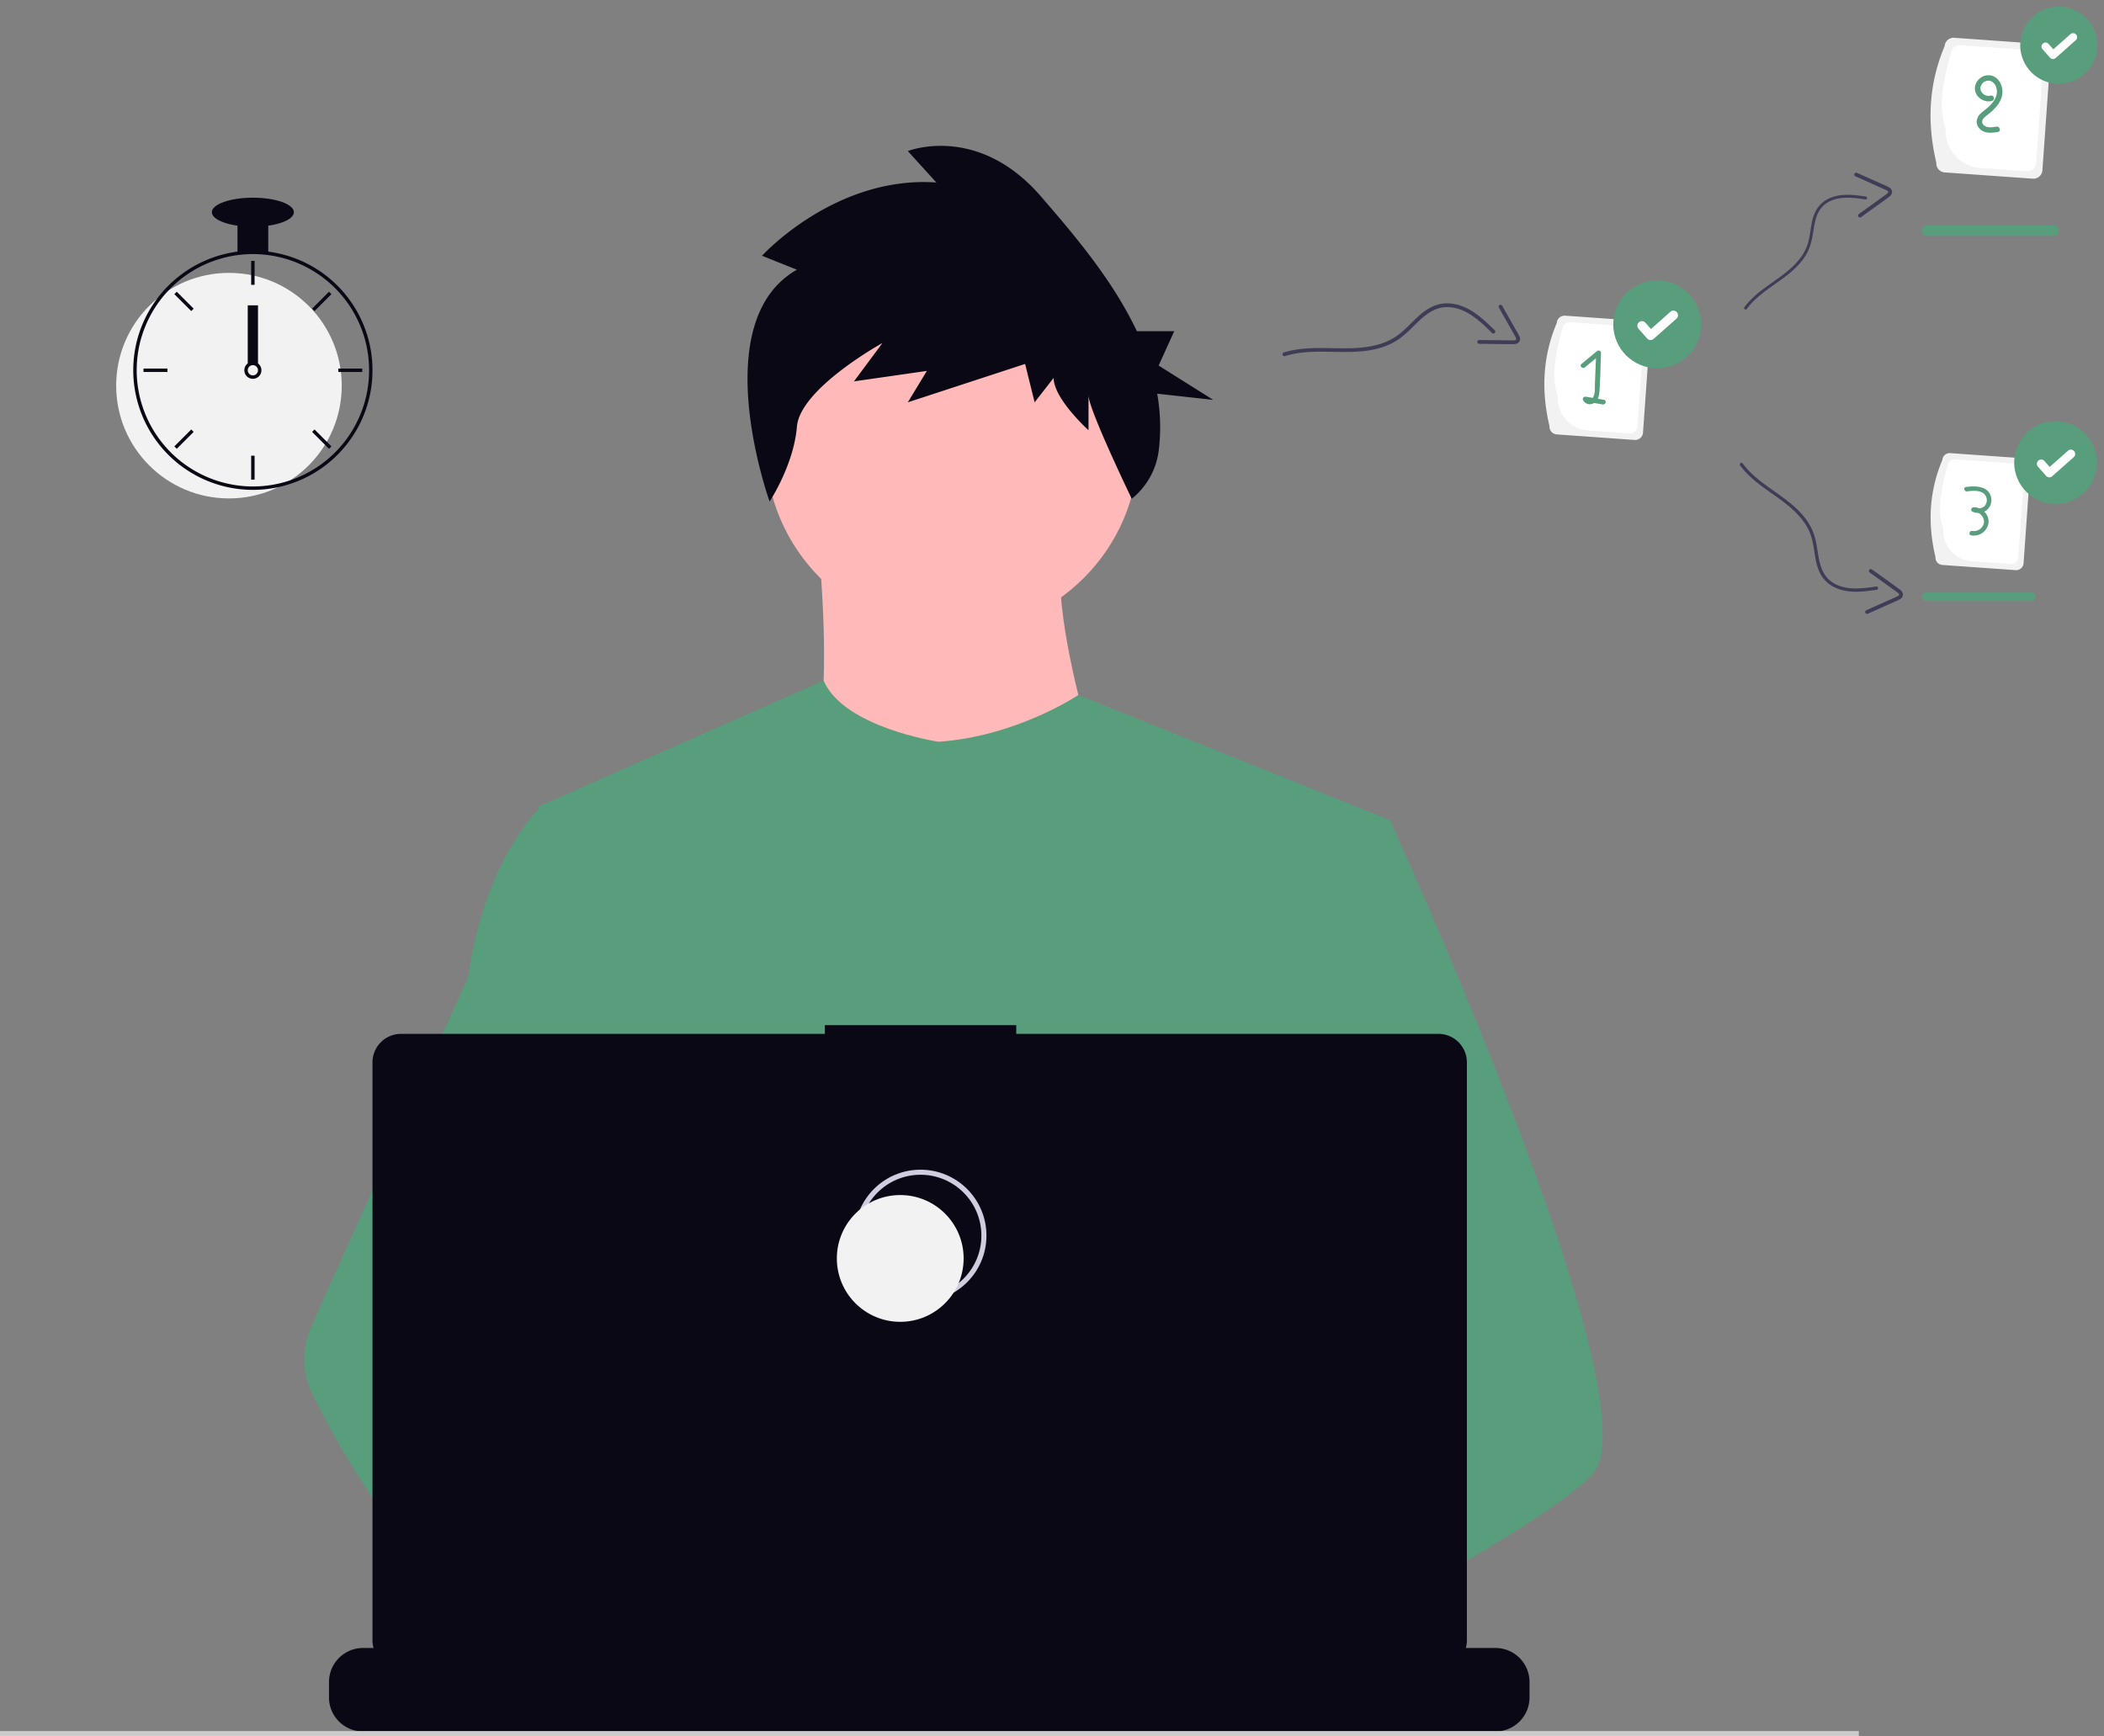 <svg xmlns="http://www.w3.org/2000/svg" width="829.692" height="684.73" viewBox="0 0 829.692 684.73" xmlns:xlink="http://www.w3.org/1999/xlink" role="img" artist="Katerina Limpitsouni" source="https://undraw.co/">
  <rect x="0" y="0" width="829.692" height="684.73" fill="#808080" stroke="none"/>
  <g id="Group_204" data-name="Group 204" transform="translate(-472.5 -182.216)">
    <path id="Path_3200-3629" data-name="Path 3200" d="M581.722,260.562S595.577,365,574.262,376.728s126.823,12.789,126.823,12.789-33.038-90.588-18.118-118.3Z" transform="translate(211.313 115.611)" fill="#ffb9b9"/>
    <circle id="Ellipse_512" data-name="Ellipse 512" cx="73.536" cy="73.536" r="73.536" transform="translate(774.386 284.607)" fill="#ffb9b9"/>
    <path id="Path_3201-3630" data-name="Path 3201" d="M809.257,390.045l-12.32,56.1-26.05,118.69-.78,6.5-8.99,75.25-5.98,49.99-4.01,33.58c-24.38,12.53-42.05,21.18-42.05,21.18s-1.52-7.62-3.97-17.37c-17.11,5.13-48.77,13.64-75.6,15.34,9.77,10.89-141.12-266.12-146.91-303.16-4.66-29.81-8.16-55-8.9-60.36-.1-.7-.15-1.06-.15-1.06l112.43-49.68c7.99,18.53,45.3,24.1,45.3,24.1,30.91-2.13,55.14-18.43,55.14-18.43Z" transform="translate(211.313 115.611)" fill="#589E7D"/>
    <path id="Path_3203-3631" data-name="Path 3203" d="M575.433,154.235l-13.749-5.5s28.749-31.651,68.747-28.9l-11.25-12.385s27.5-11.009,52.5,17.89c13.141,15.191,28.346,33.048,37.825,53.163h14.725l-6.146,13.532,21.509,13.532-22.077-2.431a75.616,75.616,0,0,1,.6,22.445,29.041,29.041,0,0,1-10.634,19h0s-17.052-35.3-17.052-40.8v13.761s-13.749-12.385-13.749-20.642l-7.5,9.633-3.75-15.137-46.248,15.137,7.5-12.385-28.749,4.128,11.25-15.137s-32.5,17.89-33.749,33.027-10.762,29.481-10.762,29.481S539.184,174.877,575.433,154.235Z" transform="translate(211.313 134.35)" fill="#090814"/>
    <path id="Path_3204-3632" data-name="Path 3204" d="M889.187,647.955c-7.49,8.12-26.05,20.35-48.55,33.59-8.37,4.92-17.28,9.99-26.37,15.03-21.69,12.03-44.4,23.95-63.14,33.58-24.38,12.53-42.05,21.18-42.05,21.18s-1.52-7.62-3.97-17.37c-3.28-13.05-8.22-29.92-13.37-37.39-.18-.26-.36-.5-.54-.74-1.5-1.97-3.01-3.12-4.5-3.12l74.42-46.13,32.16-19.94-23.17-55.31-29.06-69.38,17.54-55.81,17.63-56.1h33.04s10.94,23.88,24.93,57.18c2.09,4.98,4.25,10.17,6.45,15.53C869.417,532.755,905.3,630.5,889.187,647.955Z" transform="translate(211.313 115.611)" fill="#589E7D"/>
    <path id="Path_3206-3633" data-name="Path 3206" d="M556.677,695.915a47.791,47.791,0,0,0-8.1.66c-22.99,3.95-29.77,24.76-31.7,38.7a71.847,71.847,0,0,0-.7,12.86l-20.31-15.62-7.4-5.69c-17.81-6.21-33.68-17.24-47.44-30.25a238.48,238.48,0,0,1-31.95-37.89,334.145,334.145,0,0,1-24.72-42.4,31.184,31.184,0,0,1-.43-26.45l25.15-56.05,36.76-81.92q.4-2.925.89-5.72c7.29-41.8,26.82-60.36,26.82-60.36h14.92l9.98,60.36,12.4,74.99-8.69,28.34-20.08,65.45,19.19,20.84Z" transform="translate(211.313 115.611)" fill="#589E7D"/>
    <path id="Path_3208-3634" data-name="Path 3208" d="M864.337,765.775v6.07a13.338,13.338,0,0,1-.91,4.87,13.693,13.693,0,0,1-.97,2,13.438,13.438,0,0,1-11.55,6.56H404.357a13.437,13.437,0,0,1-11.55-6.56,13.685,13.685,0,0,1-.97-2,13.339,13.339,0,0,1-.91-4.87v-6.07a13.426,13.426,0,0,1,13.43-13.43H430.1v-2.83a.559.559,0,0,1,.56-.56h13.43a.559.559,0,0,1,.56.56v2.83h8.39v-2.83a.559.559,0,0,1,.56-.56h13.43a.559.559,0,0,1,.56.56v2.83h8.4v-2.83a.559.559,0,0,1,.56-.56h13.43a.559.559,0,0,1,.56.56v2.83h8.39v-2.83a.559.559,0,0,1,.56-.56h13.43a.559.559,0,0,1,.56.56v2.83h8.39v-2.83a.559.559,0,0,1,.56-.56h13.43a.559.559,0,0,1,.56.56v2.83h8.4v-2.83a.559.559,0,0,1,.56-.56h13.43a.559.559,0,0,1,.56.56v2.83h8.39v-2.83a.559.559,0,0,1,.56-.56h105.2a.559.559,0,0,1,.56.56v2.83h8.4v-2.83a.559.559,0,0,1,.56-.56h13.43a.566.566,0,0,1,.56.56v2.83h8.39v-2.83a.559.559,0,0,1,.56-.56h13.43a.559.559,0,0,1,.56.56v2.83h8.39v-2.83a.559.559,0,0,1,.56-.56h13.43a.559.559,0,0,1,.56.56v2.83h8.4v-2.83a.559.559,0,0,1,.56-.56H765.3a.557.557,0,0,1,.55.56v2.83h8.4v-2.83a.559.559,0,0,1,.56-.56h13.43a.559.559,0,0,1,.56.56v2.83h8.39v-2.83a.559.559,0,0,1,.56-.56h13.43a.559.559,0,0,1,.56.56v2.83h39.17a13.426,13.426,0,0,1,13.43,13.43Z" transform="translate(211.313 79.816)" fill="#090814"/>
    <rect id="Rectangle_742" data-name="Rectangle 742" width="733" height="2" transform="translate(472.5 864.946)" fill="#ccc"/>
    <path id="Path_3209-3635" data-name="Path 3209" d="M828.381,510.145H661.938v-3.431H586.466v3.431H419.337A11.259,11.259,0,0,0,408.079,521.4V749.315a11.259,11.259,0,0,0,11.259,11.259H828.381a11.259,11.259,0,0,0,11.259-11.259V521.4a11.259,11.259,0,0,0-11.259-11.259Z" transform="translate(211.313 79.816)" fill="#090814"/>
    <circle id="Ellipse_513" data-name="Ellipse 513" cx="25" cy="25" r="25" transform="translate(810.5 644.531)" fill="none" stroke="#d0cde1" stroke-miterlimit="10" stroke-width="2"/>
    <circle id="Ellipse_514" data-name="Ellipse 514" cx="25" cy="25" r="25" transform="translate(802.5 653.531)" fill="#f2f2f2"/>
    <ellipse id="Ellipse_515" data-name="Ellipse 515" cx="44.477" cy="44.477" rx="44.477" ry="44.477" transform="translate(518.309 289.834)" fill="#f2f2f2"/>
    <path id="Path_3212-3636" data-name="Path 3212" d="M281.185,161.578a48.073,48.073,0,0,0-12.13,0A47.3,47.3,0,0,0,230.03,194.49a46.651,46.651,0,0,0-2.049,12.143c-.02.573-.034,1.152-.034,1.732a47.219,47.219,0,0,0,47.172,47.172c1,0,2.008-.034,3-.094a46.654,46.654,0,0,0,6.914-.957,47.178,47.178,0,0,0-3.848-92.909Zm8.7,90.173h-.007a45.356,45.356,0,0,1-11.759,2.338c-.991.067-1.995.1-3,.1A45.88,45.88,0,0,1,229.3,208.366c0-.58.013-1.159.034-1.732a45.824,45.824,0,1,1,60.556,45.117Z" transform="translate(297.101 119.88)" fill="#090814"/>
    <rect id="Rectangle_745" data-name="Rectangle 745" width="1.348" height="9.434" transform="translate(571.547 285.117)" fill="#090814"/>
    <rect id="Rectangle_746" data-name="Rectangle 746" width="1.348" height="9.434" transform="translate(541.247 298.226) rotate(-45)" fill="#090814"/>
    <rect id="Rectangle_747" data-name="Rectangle 747" width="1.348" height="9.434" transform="translate(529.091 328.92) rotate(-90)" fill="#090814"/>
    <rect id="Rectangle_748" data-name="Rectangle 748" width="1.348" height="9.434" transform="translate(542.199 359.218) rotate(-135)" fill="#090814"/>
    <rect id="Rectangle_749" data-name="Rectangle 749" width="1.348" height="9.434" transform="translate(596.521 304.896) rotate(-135)" fill="#090814"/>
    <rect id="Rectangle_750" data-name="Rectangle 750" width="1.348" height="9.434" transform="translate(605.914 328.92) rotate(-90)" fill="#090814"/>
    <rect id="Rectangle_751" data-name="Rectangle 751" width="1.348" height="9.434" transform="translate(595.57 352.547) rotate(-45)" fill="#090814"/>
    <rect id="Rectangle_752" data-name="Rectangle 752" width="1.348" height="9.434" transform="translate(571.547 361.94)" fill="#090814"/>
    <path id="Path_3213-3637" data-name="Path 3213" d="M311.476,240.006a3.369,3.369,0,0,0-4.043,0,3.468,3.468,0,0,0-.964,1.132,3.37,3.37,0,1,0,5.007-1.132Zm-2.022,4.717a2.028,2.028,0,0,1-2.022-2.022,2.058,2.058,0,0,1,.357-1.146,2.02,2.02,0,1,1,1.664,3.167Z" transform="translate(262.766 85.545)" fill="#090814"/>
    <rect id="Rectangle_753" data-name="Rectangle 753" width="12.13" height="12.13" transform="translate(566.154 269.617)" fill="#090814"/>
    <ellipse id="Ellipse_516" data-name="Ellipse 516" cx="16.173" cy="5.728" rx="16.173" ry="5.728" transform="translate(556.047 260.184)" fill="#090814"/>
    <rect id="Rectangle_754" data-name="Rectangle 754" width="4.043" height="22.912" transform="translate(570.198 302.637)" fill="#090814"/>
    <path id="Path_3173-3638" data-name="Path 3173" d="M718.414,342.916c-3.279-13.773-2.732-27.339,2.883-40.629a3.113,3.113,0,0,1,3.322-2.882l30.684,2.177a3.113,3.113,0,0,1,2.881,3.322L755.3,345.534a3.113,3.113,0,0,1-3.322,2.882L721.3,346.238A3.113,3.113,0,0,1,718.414,342.916Z" transform="translate(365.104 7.308)" fill="#f2f2f2"/>
    <path id="Path_3174-3639" data-name="Path 3174" d="M723.887,332.291c-2.624-6.787-.946-16.121,1.853-26.12a2.915,2.915,0,0,1,3.111-2.7l26.37,1.871a2.915,2.915,0,0,1,2.7,3.111l-2.565,36.154a2.916,2.916,0,0,1-3.111,2.7l-16.336-1.159a12.986,12.986,0,0,1-12.021-13.857Z" transform="translate(362.854 5.829)" fill="#fff"/>
    <path id="Path_3175-3640" data-name="Path 3175" d="M748.081,340.447l-2.416-.415a8.117,8.117,0,0,0,.633-2.76c.381-5.085.42-10.218.623-15.314a.966.966,0,0,0-1.629-.675l-6.069,5.027c-.947.784.41,2.128,1.35,1.35l4.356-3.608q-.2,5.008-.4,10.016c-.064,1.6.131,3.548-.525,5.055a2.432,2.432,0,0,1-.348.565l-2.675-.46c-.641-.11-1.456.425-1.174,1.174a2.927,2.927,0,0,0,3.975,1.515,3.222,3.222,0,0,0,.4-.212l3.4.584C748.775,342.494,749.292,340.655,748.081,340.447Z" transform="translate(356.917 -0.556)" fill="#589E7D"/>
    <path id="Path_3176-3641" data-name="Path 3176" d="M998.3,555.384c-3.089-12.972-2.574-25.748,2.715-38.265a2.932,2.932,0,0,1,3.129-2.714l28.9,2.051a2.932,2.932,0,0,1,2.714,3.129l-2.715,38.265a2.932,2.932,0,0,1-3.129,2.714l-28.9-2.051A2.932,2.932,0,0,1,998.3,555.384Z" transform="translate(237.43 -153.484)" fill="#f2f2f2"/>
    <path id="Path_3177-3642" data-name="Path 3177" d="M1003.81,545.614c-2.472-6.392-.891-15.183,1.746-24.6a2.746,2.746,0,0,1,2.93-2.542l24.836,1.762a2.745,2.745,0,0,1,2.542,2.93l-2.416,34.051a2.746,2.746,0,0,1-2.93,2.542l-15.385-1.092A12.231,12.231,0,0,1,1003.81,545.614Z" transform="translate(234.953 -155.114)" fill="#fff"/>
    <path id="Path_3178-3643" data-name="Path 3178" d="M1026.439,546.282a5.058,5.058,0,0,0,.932-.565,5.158,5.158,0,0,0,1.687-5.364c-1.165-4.281-6.286-4.307-9.822-3.792-1.141.166-.656,1.9.478,1.734,2.383-.347,6.123-.628,7.4,1.975a3.419,3.419,0,0,1-.547,3.766,3.327,3.327,0,0,1-2.023.962,5.348,5.348,0,0,0-2.354-.439c-.833.039-1.3,1.251-.454,1.675a5.4,5.4,0,0,0,2.4.567,3.9,3.9,0,0,1,2.2,3.714,4.029,4.029,0,0,1-4.587,3.379l-.022,0c-1.13-.227-1.613,1.505-.478,1.734a5.843,5.843,0,0,0,6.823-4.66q.023-.124.041-.248A5.46,5.46,0,0,0,1026.439,546.282Z" transform="translate(228.537 -162.275)" fill="#589E7D"/>
    <path id="Path_3179-3644" data-name="Path 3179" d="M944.684,221.736c-3.718-15.615-3.1-30.994,3.268-46.062a3.529,3.529,0,0,1,3.766-3.267l34.786,2.468a3.529,3.529,0,0,1,3.267,3.766L986.5,224.7a3.529,3.529,0,0,1-3.766,3.267L947.951,225.5A3.529,3.529,0,0,1,944.684,221.736Z" transform="translate(291.4 24.716)" fill="#f2f2f2"/>
    <path id="Path_3180-3645" data-name="Path 3180" d="M950.062,209.145c-2.975-7.695-1.073-18.277,2.1-29.613a3.305,3.305,0,0,1,3.527-3.06l29.9,2.121a3.306,3.306,0,0,1,3.06,3.527l-2.909,40.989a3.305,3.305,0,0,1-3.527,3.06l-18.52-1.314A14.723,14.723,0,0,1,950.062,209.145Z" transform="translate(289.678 23.583)" fill="#fff"/>
    <path id="Path_3181-3646" data-name="Path 3181" d="M973.477,193.076a5.385,5.385,0,0,0-6.82,4.5c-.394,3.562,3.437,6.373,6.754,5.405a1.083,1.083,0,0,0-.575-2.087c-2.431.71-5.024-1.916-3.627-4.262a3.2,3.2,0,0,1,3.265-1.6,3.62,3.62,0,0,1,2.412,2.189c1.193,2.688-.225,5.417-2.1,7.371-1.072,1.114-2.329,1.98-3.484,3a5.037,5.037,0,0,0-1.981,3.574,4.326,4.326,0,0,0,2.461,3.738c1.845.949,3.944.647,5.906.331,1.371-.221.789-2.306-.575-2.087-1.717.276-4.287.695-5.375-1.1-.932-1.533.988-2.879,2.033-3.694,2.628-2.049,5.286-4.7,5.681-8.18C977.772,197.325,976.322,194.063,973.477,193.076Z" transform="translate(284.65 19.026)" fill="#589E7D"/>
    <path id="Path_3187-3647" data-name="Path 3187" d="M524.5,408.774c12.134-3.771,25.124.307,37.325-3.173a25.3,25.3,0,0,0,7.841-3.683,48.73,48.73,0,0,0,5.707-5.079c3.67-3.63,7.656-7.442,13.17-7.4,7.261.055,12.836,5.449,17.676,10.212.684.673,1.738-.38,1.054-1.054-4.447-4.376-9.252-8.993-15.583-10.3a14.38,14.38,0,0,0-8.5.706,22.19,22.19,0,0,0-6.317,4.319c-1.949,1.788-3.747,3.734-5.723,5.494a23.826,23.826,0,0,1-7.02,4.431c-5.593,2.227-11.728,2.5-17.677,2.431-7.468-.081-15.113-.59-22.348,1.658-.913.284-.523,1.722.4,1.437Z" transform="translate(454.666 -86.104)" fill="#3f3d56"/>
    <path id="Path_3188-3648" data-name="Path 3188" d="M686.758,390.171l3.73,6.575,1.8,3.182c.321.565.65,1.127.963,1.7.192.35.611.982.211,1.314a1.943,1.943,0,0,1-1.134.177c-.657,0-1.315-.013-1.973-.02l-3.7-.037-7.645-.077a.745.745,0,0,0,0,1.49c4.438.045,8.879.139,13.317.135a3.184,3.184,0,0,0,2.178-.6,2.072,2.072,0,0,0,.4-2.388,22.678,22.678,0,0,0-1.506-2.763l-1.624-2.864-3.73-6.575a.746.746,0,0,0-1.286.752Z" transform="translate(376.793 -86.666)" fill="#3f3d56"/>
    <path id="Path_3192-3649" data-name="Path 3192" d="M769.144,324.579c5.844-7.922,15.823-11.338,21.842-19.11a19.6,19.6,0,0,0,3.2-5.9,37.747,37.747,0,0,0,1.232-5.79c.625-3.95,1.364-8.159,4.825-10.663,4.558-3.3,10.513-2.49,15.72-1.738a.577.577,0,0,0,.174-1.141c-4.784-.691-9.9-1.368-14.453.722a11.141,11.141,0,0,0-4.982,4.342,17.2,17.2,0,0,0-1.961,5.6c-.4,2.011-.625,4.051-1.051,6.056a18.456,18.456,0,0,1-2.349,5.988c-2.469,3.957-6.176,6.94-9.919,9.63-4.7,3.376-9.7,6.568-13.189,11.291-.44.6.464,1.315.907.715Z" transform="translate(392.166 -20.509)" fill="#3f3d56"/>
    <path id="Path_3193-3650" data-name="Path 3193" d="M884.38,263.394l6.9,3.088,3.339,1.494c.593.266,1.191.523,1.781.8.362.169,1.074.429.948.934-.086.344-.546.62-.809.814-.529.391-1.068.768-1.6,1.153l-3,2.161-6.205,4.466a.745.745,0,0,0,.883,1.2c3.6-2.593,7.236-5.148,10.809-7.78a3.185,3.185,0,0,0,1.4-1.77,2.072,2.072,0,0,0-1.1-2.158,22.688,22.688,0,0,0-2.85-1.334l-3-1.345-6.9-3.088a.746.746,0,0,0-.591,1.368Z" transform="translate(319.761 -11.658)" fill="#3f3d56"/>
    <path id="Path_3194-3651" data-name="Path 3194" d="M989.565,279.124h-49.8a2.075,2.075,0,0,1-.013-4.15h49.808a2.075,2.075,0,1,1,.013,4.15Z" transform="translate(292.714 -3.863)" fill="#589E7D"/>
    <path id="Path_3195-3652" data-name="Path 3195" d="M822.271,487.041c6.569,8.906,17.787,12.745,24.553,21.482a22.035,22.035,0,0,1,3.6,6.629,42.434,42.434,0,0,1,1.385,6.508c.7,4.441,1.533,9.171,5.424,11.986,5.124,3.707,11.818,2.8,17.671,1.953a.649.649,0,0,1,.2,1.283c-5.378.777-11.132,1.537-16.247-.812a12.523,12.523,0,0,1-5.6-4.881,19.326,19.326,0,0,1-2.2-6.289c-.446-2.26-.7-4.553-1.182-6.807a20.751,20.751,0,0,0-2.64-6.731c-2.776-4.448-6.942-7.8-11.15-10.825-5.282-3.8-10.909-7.383-14.826-12.692-.494-.67.521-1.479,1.019-.8Z" transform="translate(337.438 -122.06)" fill="#3f3d56"/>
    <path id="Path_3196-3653" data-name="Path 3196" d="M937.38,602.648l6.9-3.088,3.339-1.494c.593-.266,1.191-.523,1.781-.8.362-.169,1.074-.429.948-.934-.086-.344-.546-.62-.809-.814-.529-.391-1.068-.768-1.6-1.153l-3-2.161-6.205-4.466a.745.745,0,0,1,.883-1.2c3.6,2.593,7.236,5.148,10.809,7.78a3.184,3.184,0,0,1,1.4,1.77,2.072,2.072,0,0,1-1.1,2.158,22.688,22.688,0,0,1-2.85,1.334l-3,1.345-6.9,3.088a.746.746,0,0,1-.591-1.368Z" transform="translate(271.053 -179.744)" fill="#3f3d56"/>
    <path id="Path_3197-3654" data-name="Path 3197" d="M1033.783,609.422H992.415a1.724,1.724,0,0,1-.015-3.447h41.383a1.724,1.724,0,0,1,.015,3.447Z" transform="translate(239.718 -190.183)" fill="#589E7D"/>
    <g id="Group_201" data-name="Group 201" transform="translate(1266.529 182.216)">
      <ellipse id="Ellipse_44" data-name="Ellipse 44" cx="15.209" cy="15.209" rx="15.209" ry="15.209" transform="translate(5.804 0.001) rotate(11)" fill="#589E7D"/>
      <path id="Path_395-3655" data-name="Path 395" d="M5.162,11.567a1.577,1.577,0,0,1-.949-.315L4.2,11.239.622,8.5A1.588,1.588,0,0,1,2.555,5.984L4.87,7.759,10.341.622A1.588,1.588,0,0,1,12.567.328h0l-.034.047.035-.047a1.59,1.59,0,0,1,.294,2.226L6.427,10.946a1.589,1.589,0,0,1-1.263.619Z" transform="translate(12.385 10.9) rotate(11)" fill="#fff"/>
    </g>
    <g id="Group_202" data-name="Group 202" transform="translate(1263.958 345.519)">
      <ellipse id="Ellipse_44-2" data-name="Ellipse 44" cx="16.305" cy="16.305" rx="16.305" ry="16.305" transform="translate(6.222 0) rotate(11)" fill="#589E7D"/>
      <path id="Path_395-2-3656" data-name="Path 395" d="M5.534,12.4a1.691,1.691,0,0,1-1.017-.338L4.5,12.049.667,9.118a1.7,1.7,0,0,1,2.072-2.7l2.482,1.9L11.086.667A1.7,1.7,0,0,1,13.473.351h0L13.437.4l.037-.051a1.7,1.7,0,0,1,.315,2.387l-6.9,9a1.7,1.7,0,0,1-1.354.664Z" transform="translate(13.278 11.685) rotate(11)" fill="#fff"/>
    </g>
    <g id="Group_203" data-name="Group 203" transform="translate(1105.688 289.834)">
      <ellipse id="Ellipse_44-3" data-name="Ellipse 44" cx="17.312" cy="17.312" rx="17.312" ry="17.312" transform="translate(6.607 0) rotate(11)" fill="#589E7D"/>
      <path id="Path_395-3-3657" data-name="Path 395" d="M5.876,13.167a1.8,1.8,0,0,1-1.08-.359l-.019-.015L.708,9.681a1.808,1.808,0,0,1,2.2-2.87L5.544,8.832,11.771.708A1.807,1.807,0,0,1,14.3.373h0l-.039.054.04-.054a1.809,1.809,0,0,1,.334,2.534L7.316,12.46a1.808,1.808,0,0,1-1.438.705Z" transform="translate(14.098 12.407) rotate(11)" fill="#fff"/>
    </g>
  </g>
</svg>